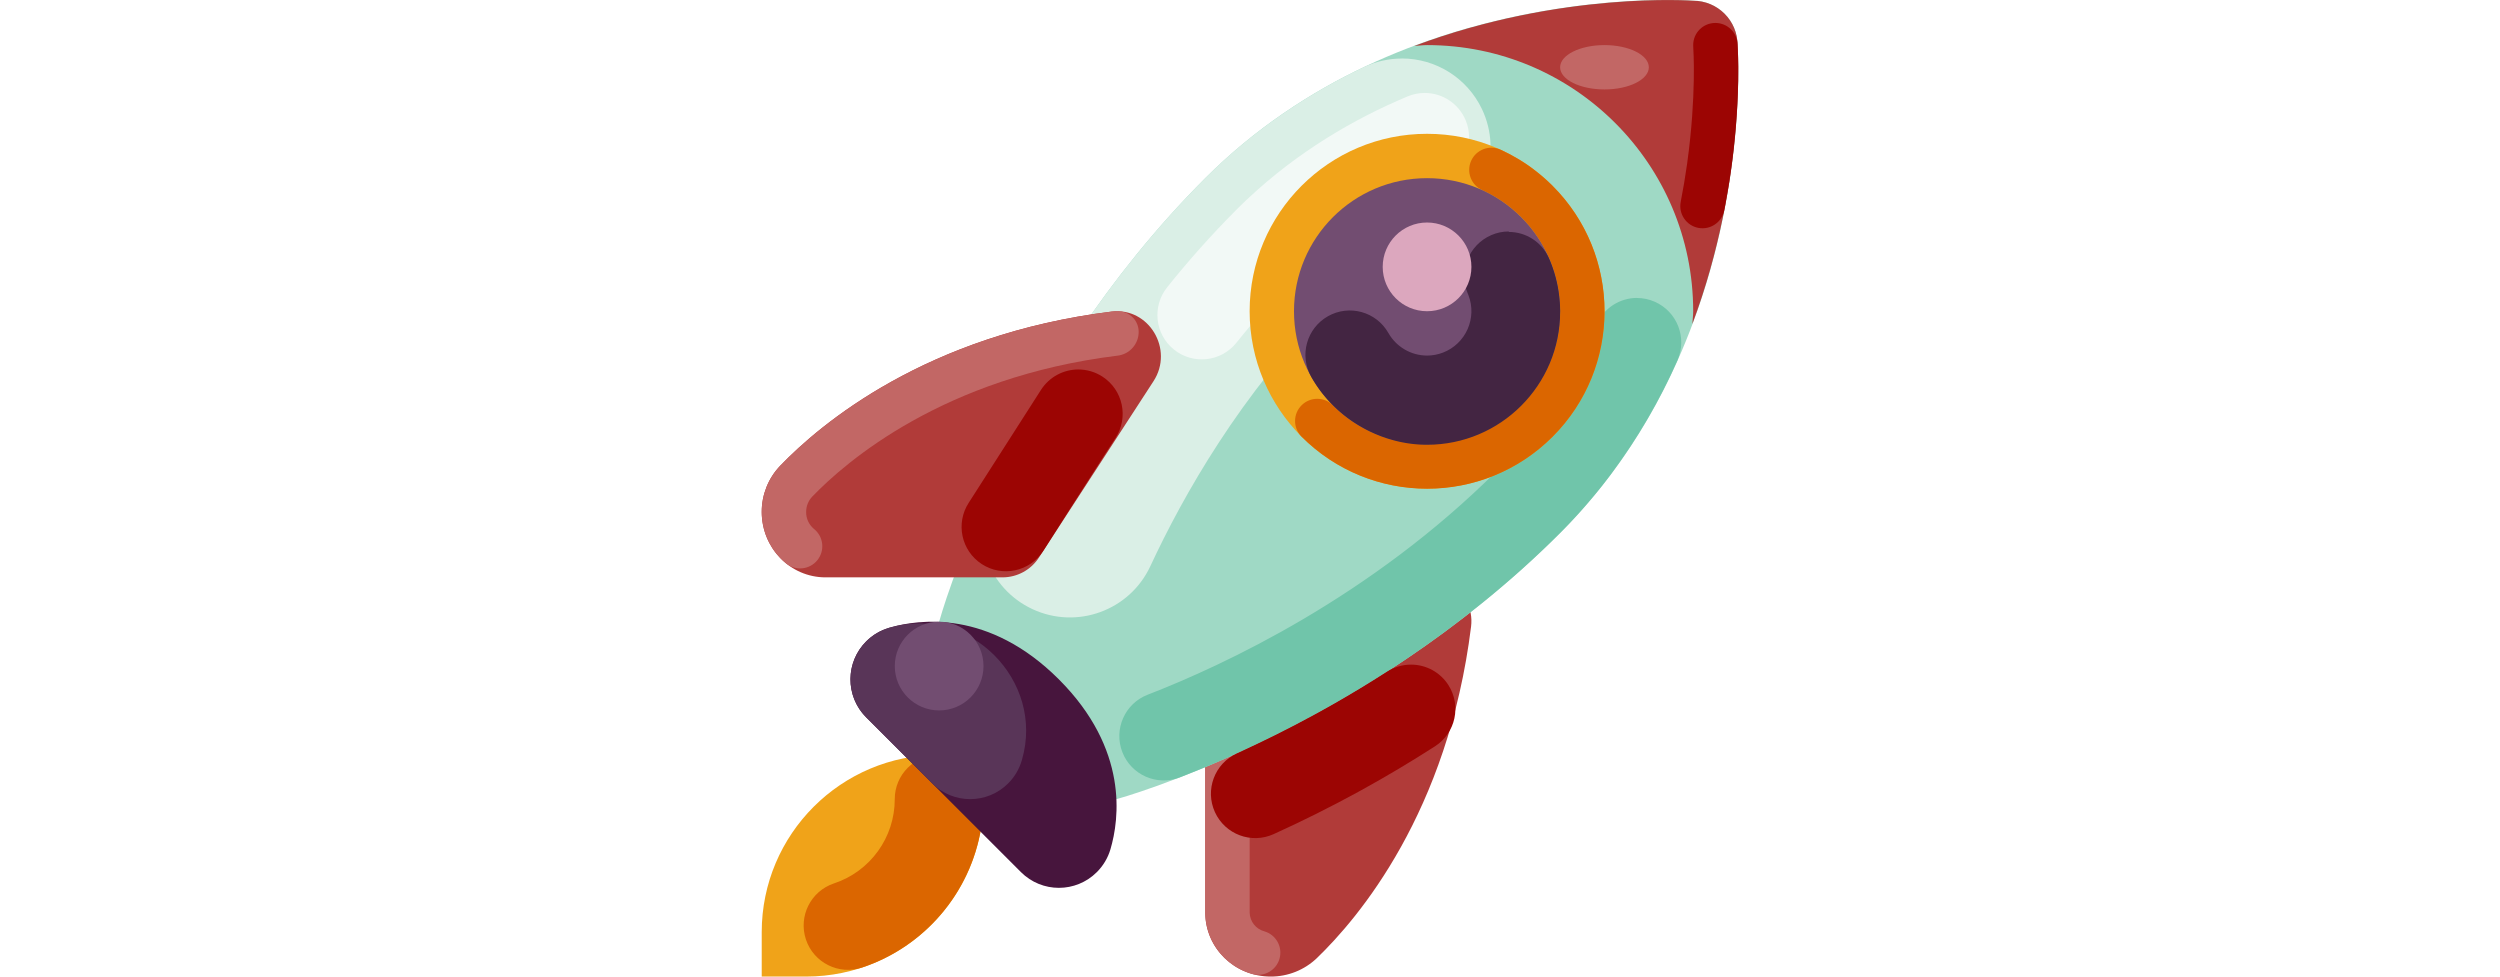 <svg height="200pt" viewBox="0 0 512 512.001" width="512pt" xmlns="http://www.w3.org/2000/svg"><path d="m93.023 395.723c-51.375 0-93.023 41.648-93.023 93.023v23.254h23.254c51.375 0 93.023-41.645 93.023-93.02 0-12.844-10.414-23.258-23.254-23.258zm0 0" fill="#f0a319"/><path d="m116.277 418.98v.367l-.004.102v.5l-.004.102v.262l-.004.102v.133l-.004.105v.023l-.004.215v.023l-.004.102v.133l-.004.105v.02c-.004.074-.004.141-.008.219v.02l-.004.105v.113l-.004.016v.105l-.004.023-.004.211v.023l-.004.105-.004.016v.094l-.004.02-.004.105v.02l-.008.215v.023l-.004.102-.004.023-.004.094v.016l-.004.105v.02l-.008.215-.004.02-.004.105v.016l-.004.102v.012l-.008.105v.02l-.012.219v.016l-.004.109-.004.012-.004.105v.008l-.008.105v.023l-.012.211v.023l-.008.102v.02l-.008.094v.02l-.008.102v.02l-.012.219-.004.016-.004.105-.004.016-.004.105-.004.004-.004.109-.004.02-.016.215v.02l-.008.105v.012l-.008.105v.008l-.008.109-.004.016-.016.219v.012l-.008.109-.004.012-.008.102v.016l-.008.102-.004.023-.016.211-.004.02-.008.105v.012l-.012.105v.008l-.008.109v.012l-.02.223-.004.012-.008.109v.012l-.012.105v.008l-.012.109v.012c-.008.074-.016.145-.02.219l-.004.016-.008.109-.004.008-.008.109-.004.004-.008.113-.004.008-.02.227-.004.008-.012.109v.008l-.023.227v.008l-.023.227v.004l-.016.113v.004l-.012.113v.004l-.012.109-.004.012c-.008.074-.016.148-.023.227v.004l-.016.113v.004l-.027.227v.012l-.027.219v.012l-.016.109v.004l-.027.23v.004c-.012.078-.02.152-.031.23l-.012.113-.004.004c-.008.078-.02.152-.027.227v.008l-.031.227v.004c-.031.23-.062.465-.098.695-.066.465-.137.926-.207 1.387-.031.195-.062.387-.094.578-5.664 34.047-29.688 62.168-62.43 73.082-12.188 4.055-25.355-2.535-29.41-14.723-4.055-12.188 2.539-25.355 14.727-29.41.004 0 .012-.004.016-.004 19.023-6.312 31.855-24.113 31.824-44.156 0-12.844 10.41-23.258 23.254-23.258s23.258 10.414 23.258 23.258zm0 0" fill="#db6600"/><path d="m335.402 306.59-92.375 60.016c-6.5 4.168-10.441 11.348-10.473 19.07v92.879c0 18.473 15.363 33.445 34.32 33.445 9.043.023 17.742-3.473 24.254-9.746 21.75-20.945 68.719-76.414 80.777-173.727 2.406-19.438-19.785-32.797-36.504-21.938zm0 0" fill="#b13b39"/><path d="m244.18 390.289c-6.422 0-11.625 5.207-11.625 11.629v1.277c0 .395.02.781.055 1.164-.035.383-.055.77-.055 1.164v73.516l.004.051v.168l.004.051v.098l.004.02v.105l.004.043v.121l.004.031v.078l.004.035v.051l.004.02v.047l.004.047v.07l.004.031v.051l.004.02v.051l.004.047v.016l.004.035v.047l.004.02v.051l.004.043v.004l.004.051v.012l.004.039v.051l.004.012v.055l.004.047v.004l.004.047v.012l.004.039v.012l.004.039v.012l.004.047v.004l.004.051v.008l.004.043v.012l.004.035v.02l.004.035v.012l.008.102v.008l.004.039.004.012v.043l.004.008.008.102v.004l.004.047.004.012v.039l.004.012.004.039v.012l.008.098.004.016.004.035v.016l.004.035v.012l.004.047v.004l.008.051v.008l.004.043.004.008.004.043v.012l.004.043v.004l.012.105.008.047v.008l.004.043v.008c.008.051.012.102.02.152v.012l.008.039v.008l.004.043v.008l.016.102v.004l.004.051.004.004.004.043v.008c.008.051.016.102.02.152l.004.004.004.047.004.008c.008.066.016.137.027.203v.004l.008.047v.004c.008.066.02.137.031.203v.008l.008.047v.004l.016.102.008.047v.008l.008.047v.004c2.18 12.855 11.562 23.312 24.113 26.863 6.172 1.766 12.609-1.809 14.375-7.984 1.758-6.148-1.781-12.566-7.922-14.359-4.438-1.184-7.574-5.133-7.723-9.719v-73.031c0-.395-.02-.781-.059-1.164.039-.383.059-.77.059-1.164v-1.277c0-6.422-5.207-11.629-11.629-11.629zm0 0" fill="#c26765"/><path d="m186.043 418.98s127.902-34.883 232.551-139.531c104.648-104.652 93.023-255.809 93.023-255.809 0-12.844-10.414-23.258-23.258-23.258 0 0-151.156-11.625-255.805 93.023-104.652 104.648-139.531 232.551-139.531 232.551 0 51.375 41.645 93.023 93.02 93.023zm0 0" fill="#9fd9c5"/><path d="m458.992 156.191c-9.188-.004-17.516 5.398-21.254 13.793-12.496 28.5-30.137 54.461-52.031 76.574-66.242 66.242-143.301 102.152-183.34 117.664-11.98 4.625-17.941 18.09-13.312 30.07 4.629 11.98 18.09 17.941 30.07 13.316.016-.008.031-.012.043-.02 14.113-5.465 31.965-13.062 52.047-23.145l.004-.004.371-.188h.004c.188-.094.371-.188.559-.281l.004-.004c.191-.094.371-.184.559-.281l.008-.004.363-.184.027-.012.16-.082.016-.008c.121-.062.238-.121.359-.184l.027-.012.172-.09h.004l.18-.094.023-.012.152-.078.035-.016.352-.18.211-.105c.113-.059.234-.121.352-.18l.039-.023.152-.074.023-.012.172-.09.18-.09.039-.023.352-.18.035-.016.141-.074.039-.02.172-.09.027-.016.148-.074.043-.023.141-.07.035-.02.168-.086.043-.023.137-.07.047-.023.344-.176.047-.023.137-.07.043-.023.172-.09.012-.008.16-.082.047-.023.133-.07.047-.023.168-.086.047-.023.125-.066.055-.027.141-.074.035-.016.164-.086.062-.031.117-.062.055-.027.16-.086.047-.023.129-.066.066-.035.109-.059.062-.031.156-.082.066-.035.109-.055.07-.039.121-.062.047-.023.164-.086.062-.035.109-.059.066-.035.129-.066.09-.047.113-.059.07-.035.105-.059.07-.035.16-.086.055-.027.109-.059.082-.043.102-.051.066-.035.156-.082.074-.039.098-.055.074-.039.109-.055.117-.062.102-.055.164-.086.09-.051.125-.062.109-.059.082-.043.094-.051.074-.039.125-.066.113-.062.09-.047.086-.047.086-.043.09-.051.137-.07.094-.051.086-.047.082-.043.094-.047.102-.055.133-.07.078-.043.09-.051.09-.047.082-.043.148-.082.09-.047.078-.043.094-.047.086-.047.141-.074.188-.102.066-.035.105-.055.055-.031.188-.102.066-.035.102-.055.07-.035.098-.055.09-.047.156-.086.066-.035.098-.055.074-.039.176-.094.062-.035.109-.059.059-.031.109-.059.039-.02.211-.117.055-.027.109-.062.059-.027.352-.195.066-.035.105-.055.055-.031.211-.113.043-.023.109-.062.055-.027.113-.062.031-.02.211-.113.066-.035.105-.059.059-.031.359-.195.062-.035.102-.055.066-.035.219-.121.027-.016.113-.062.055-.027.113-.062.031-.02.238-.129.031-.02.121-.062.047-.027.383-.211.035-.02.121-.066.039-.023c.133-.074.258-.141.391-.215l.035-.016.129-.074.008-.004.281-.156h.004l.129-.074.039-.02c.133-.074.262-.145.395-.219l.027-.016.129-.07.031-.02.395-.219.035-.02.129-.07.012-.008c.141-.078.277-.152.414-.23l.031-.016c.137-.074.273-.152.41-.23l.02-.012.129-.07.031-.016c.133-.078.27-.152.402-.227l.027-.016c.184-.102.379-.211.562-.316l.027-.012c.141-.082.281-.16.422-.238l.008-.004.137-.078.02-.012c.133-.074.281-.156.414-.234l.023-.012.137-.078.008-.004c.141-.078.277-.156.418-.234l.035-.02c.191-.105.379-.215.566-.32l.016-.008c.145-.082.277-.16.426-.242l.012-.008.137-.074.027-.016c.137-.078.262-.152.398-.23l.043-.023.129-.074h.004l.281-.16.016-.008.129-.074.031-.02c.137-.078.281-.16.418-.238l.016-.008.141-.082h.004c.141-.082.289-.164.43-.246l.023-.016.137-.078.008-.004.289-.164h.004l.156-.094c.191-.109.391-.223.582-.332l.008-.004c.148-.086.289-.168.441-.254l.004-.004c.344-.199.691-.398 1.039-.602l.148-.086h.004c.148-.086.289-.168.438-.258l.012-.004c.199-.117.391-.23.594-.344l.004-.004c1.094-.637 2.191-1.281 3.293-1.934h.004c.902-.535 1.801-1.07 2.711-1.609l.008-.008c2.215-1.324 4.445-2.676 6.68-4.051l.008-.004.145-.094.012-.004c.148-.09.281-.172.426-.262l.039-.027.141-.086h.004c.152-.098.297-.184.449-.277l.016-.012c.203-.125.391-.242.594-.367l.02-.012c.148-.094.297-.184.445-.277l.008-.004.148-.094.004-.004c.922-.57 1.836-1.145 2.758-1.727l.012-.004c.203-.129.402-.254.605-.383l.012-.008c.359-.227.711-.449 1.07-.676l.004-.004c.207-.133.41-.262.613-.391h.004c.148-.094.301-.195.449-.289l.02-.012.148-.094c.148-.094.301-.195.449-.289l.023-.012c.191-.125.402-.258.594-.383l.035-.023c.141-.09.285-.184.43-.273l.023-.016.133-.086.035-.023c.145-.09.281-.18.426-.273l.027-.02.141-.09.008-.004c.156-.098.301-.195.457-.293l.004-.004c.57-.367 1.129-.73 1.699-1.102l.012-.008c.156-.102.297-.191.453-.293l.012-.008.145-.098.02-.012c.148-.098.297-.195.445-.293l.012-.004c.207-.137.406-.266.613-.402l.008-.008c.156-.102.305-.195.461-.301l.004-.004.148-.098.016-.008c.145-.094.293-.195.438-.289l.035-.023c.199-.133.398-.262.602-.395l.016-.012c.207-.137.402-.266.609-.402l.016-.012c.156-.102.301-.199.457-.305.004 0-.004.004 0 0 .203-.133.414-.273.613-.406l.023-.016c.203-.133.406-.27.609-.406l.012-.008c.156-.105.297-.199.453-.305l.012-.004.152-.105c.152-.102.309-.203.457-.305l.023-.016c.195-.129.41-.273.605-.406l.023-.016c.141-.098.289-.195.434-.293l.031-.02.141-.094.023-.02c.145-.094.297-.199.441-.293l.02-.016c.145-.098.305-.207.449-.305l.016-.012.145-.094.02-.016c.145-.098.301-.203.441-.301l.023-.016.148-.098.008-.008c.152-.102.289-.195.441-.297l.043-.031.137-.094.004-.004c.152-.102.297-.203.449-.305l.039-.027c.152-.105.289-.199.441-.301l.012-.008.145-.102.027-.016c.148-.105.301-.207.449-.309l.004-.004c.203-.141.414-.285.617-.422l.023-.02c.145-.098.297-.203.441-.301l.023-.02.141-.094.031-.023c.145-.098.281-.191.426-.293l.043-.031.133-.094.02-.012c.145-.102.289-.199.434-.301l.047-.031c.145-.102.297-.207.438-.305l.016-.012.145-.098.027-.02.434-.305.031-.02.141-.098.02-.016c.145-.102.301-.207.445-.309l.027-.02c.145-.102.293-.207.438-.309l.027-.016.141-.102.027-.016c.137-.098.285-.203.422-.297l.051-.039.129-.09.035-.023c.137-.098.277-.195.414-.293l.062-.043.125-.09.027-.016.281-.199.016-.012.137-.098.039-.027c.145-.102.297-.207.441-.309l.016-.012.145-.102.027-.02c.145-.102.297-.211.441-.312l.023-.02.145-.102.012-.012c.152-.105.301-.211.449-.316l.035-.023c.145-.105.289-.207.434-.312l.027-.02.145-.102.023-.016c.145-.102.285-.203.43-.309l.047-.031.133-.094.035-.027.266-.191.023-.016.129-.094.055-.039.129-.094.289-.207.035-.023.133-.098.043-.031c.137-.098.277-.195.414-.297l.055-.039.125-.09.055-.039.242-.176.035-.027.129-.09.055-.039.125-.09.035-.027.242-.176.059-.043.125-.09.043-.031c.137-.098.273-.199.41-.297l.062-.047.121-.09.047-.031c.133-.098.277-.203.406-.297l.066-.047.121-.09.031-.023.254-.184.047-.035.125-.09.055-.039c.129-.098.273-.203.406-.297l.055-.043.121-.086.074-.055.254-.188.008-.004.129-.098.055-.039.121-.09.066-.047.207-.156.07-.047.109-.086.074-.051.113-.086.082-.059.188-.137.074-.059.113-.082.074-.055.258-.191.008-.004.125-.094.059-.043.121-.09.051-.039.242-.18.043-.031.129-.098.043-.031c.141-.102.281-.207.418-.309l.047-.035.129-.098.055-.039.281-.211.125-.09.055-.043.125-.094.051-.039.227-.172.062-.043.121-.09.051-.039.133-.098.008-.008.262-.195.066-.051.121-.09.055-.043.402-.301.062-.047.121-.094.051-.039.246-.184.035-.027.121-.094.066-.047.125-.094c.004-.004-.004 0 0-.004l.289-.219.039-.027.129-.098.051-.039c.141-.105.277-.207.414-.312l.234-.176.238-.184.035-.027.125-.094.059-.047.125-.094.043-.035.234-.176.059-.047.117-.09.074-.055.109-.082.082-.066.191-.145.07-.055.113-.086.074-.059.219-.164.051-.039.117-.09.066-.051.121-.094.059-.043.211-.164.066-.055.117-.09.07-.055.113-.086.082-.062.18-.141.09-.066.102-.078.094-.074.121-.094.141-.109.098-.074.086-.066.105-.082.09-.07.16-.125.105-.078.098-.074.09-.074.102-.078.094-.07.164-.129.098-.074.098-.078.082-.066.203-.156.062-.051.113-.086.074-.059.117-.09.066-.055.191-.148.082-.066.102-.078.098-.074.098-.078.09-.07.172-.137.09-.066.195-.156.105-.082.152-.117.102-.082.086-.066.105-.082.094-.074.156-.125.102-.078.105-.082.078-.066.105-.082.109-.086.148-.117.102-.078.09-.074.105-.082.086-.066.168-.133.102-.082.082-.066.109-.086.086-.066.16-.129.203-.164.094-.07.098-.078.117-.098.133-.102.105-.086.094-.074.102-.082.094-.074.164-.133.188-.148.102-.082.098-.074.121-.102.141-.109.086-.07.105-.086.09-.07.105-.086.152-.121.102-.082.094-.078.094-.074.098-.078.125-.102.141-.113.086-.07.109-.086.082-.066.152-.121.113-.094.094-.078.105-.082.086-.07.121-.098.121-.102.125-.098.074-.062.129-.105.07-.055.18-.145.07-.059.113-.094.09-.074.117-.094.074-.062.176-.141.082-.066.109-.094.082-.066.25-.203.117-.098.086-.066.113-.094.078-.066.176-.141.078-.066.113-.09.09-.074.117-.098.066-.055.18-.148.074-.062.125-.102.074-.059.137-.113.086-.07.148-.125.078-.062.121-.102.074-.062.184-.148.055-.047.133-.109.082-.066.121-.105.07-.055.18-.148.07-.059.121-.102.078-.062.137-.117.07-.055.168-.141.07-.062.121-.098.078-.066.168-.141.074-.059.125-.105.086-.074.113-.094.074-.062.18-.148.07-.059.125-.105.078-.066.121-.102.09-.074.156-.133.078-.062.121-.102.234-.199.082-.066.125-.109.082-.066.125-.105.07-.059.18-.152.07-.059.121-.102.078-.066.125-.105.07-.059.18-.152.066-.059.125-.105.074-.062.152-.133.082-.066.137-.113.082-.074.117-.098.07-.062.184-.152.062-.055.133-.113.07-.059.141-.121.051-.043.184-.156.066-.055.133-.113.07-.062.164-.137.047-.043.156-.133.086-.074.113-.098.078-.066.18-.152.059-.055.129-.109.082-.066.117-.105.074-.062.176-.152.078-.066.113-.098.086-.074.129-.109.09-.078.145-.125.086-.074.109-.098.078-.066.176-.152.07-.059.125-.109.078-.066.113-.102.082-.066.172-.152.07-.062.125-.109.078-.066.141-.121.055-.047.172-.152.074-.062.129-.113.066-.055.184-.164.039-.035.156-.137.059-.051.148-.129.055-.047.184-.164.055-.047.137-.121.07-.059.145-.125.051-.047.176-.156.082-.07.121-.105.066-.059.176-.156.059-.051.141-.125.074-.062.125-.113.066-.059.184-.164.051-.043.145-.129.066-.055.16-.145.031-.027.184-.164.07-.062.129-.113.066-.059.18-.16.039-.035.156-.137.07-.062.129-.117.066-.059.184-.164.043-.039.148-.133.066-.059.145-.129.051-.043.184-.164.066-.059.129-.117.062-.059.191-.172h.004l.191-.176.051-.043.148-.137.051-.043.191-.176.035-.027.16-.145.059-.055.156-.141.039-.031.188-.172.055-.051.148-.133.051-.047.188-.168.004-.008.195-.176.051-.043.148-.137.055-.047.188-.172.035-.031.16-.148.055-.047.16-.145.035-.035.188-.172.062-.055.137-.125.059-.055.172-.156.023-.02.188-.172.059-.051.141-.133.055-.051.188-.172.039-.035.152-.141.066-.059.145-.133.047-.043.184-.168.062-.059.141-.125.055-.055.18-.164.012-.012.188-.176.066-.059.129-.121.07-.062.184-.168.027-.027.16-.145.07-.066.133-.125.059-.055.18-.168.062-.055.129-.121.07-.066.137-.125.234-.219.07-.066.121-.113.074-.07.18-.164.035-.031.16-.152.059-.055.141-.133.055-.051.184-.168.059-.059.137-.125.066-.062.148-.141.039-.035.188-.18.051-.047.145-.137.062-.055.184-.176.016-.016.172-.164.062-.055.145-.137.051-.047.188-.176.043-.043.156-.148.047-.043.168-.16.027-.027.191-.18.051-.051.141-.133.059-.055.184-.176.008-.008.191-.18.055-.051.148-.141.047-.047.184-.176.055-.051.141-.137.059-.055.152-.148.039-.035.188-.18.051-.051.145-.137.059-.055c.125-.121.254-.246.379-.363l.055-.055.145-.137.055-.051.184-.18.043-.043.148-.141.062-.059.145-.141.047-.047.191-.184.035-.035.152-.148.059-.055.18-.172.008-.012.195-.184.051-.051.148-.145.047-.047.191-.184.02-.02.176-.172.047-.043.156-.156.039-.035.191-.188.035-.035.156-.152.059-.055.184-.184.191-.188.051-.047.148-.145.051-.055.188-.18.031-.031.16-.156.055-.051.191-.191.195-.191.238-.238.168-.164.027-.027.188-.184.25-.25.176-.172.258-.258.145-.141.484-.484.156-.152.027-.031.188-.184.441-.441.156-.16.055-.051.168-.168.098-.102.387-.387.086-.09.32-.32.07-.074.246-.246.07-.074.094-.094.059-.062.16-.16.117-.125.039-.035.156-.16.043-.043.113-.121.059-.055.098-.102.07-.074.086-.086.07-.074.086-.086.07-.074.086-.09.156-.156.07-.078.086-.086.07-.074.086-.09.066-.07.09-.094.066-.066.086-.09.07-.074.09-.09.066-.07.102-.105.051-.051.156-.16v-.004l.156-.16.043-.047.109-.117.051-.051.105-.109.059-.066.09-.094.07-.074.082-.086.078-.078.078-.082.07-.078.082-.086.07-.074.086-.09.066-.07.086-.09.07-.074.086-.094.062-.066.094-.098.062-.066.09-.094.062-.066.094-.102.059-.062.152-.16.027-.031.121-.129.059-.062.094-.102.062-.066.09-.098.062-.066.09-.098.062-.066.086-.094.066-.07.086-.094.066-.07.082-.09.07-.074.082-.09.066-.07.086-.094.066-.07.086-.098.062-.066.094-.102.055-.062.102-.109.051-.051.125-.141.039-.043.133-.141.062-.07.086-.094.07-.078.078-.086.066-.074.082-.09.066-.074.086-.09.062-.07.082-.094.07-.074.078-.086.07-.078.078-.086.074-.082.07-.078.078-.082.066-.078.082-.09.062-.07.082-.09.066-.074.164-.18.062-.07.09-.102.145-.16.055-.062.086-.098.059-.062.082-.094.062-.074.086-.09.059-.07.082-.094.066-.07.078-.09.066-.074.078-.086.07-.082.078-.086.062-.074.082-.09.066-.074.078-.09.062-.074.082-.09.062-.07.086-.094.039-.047c.109-.125.211-.242.32-.367l.062-.07.082-.09.062-.074.082-.094.062-.07.078-.094.062-.07.078-.09.066-.074.078-.094.066-.07.078-.09.062-.078.078-.09.066-.078.074-.082.07-.082.074-.086.066-.078.074-.086.066-.074.078-.094.059-.066.086-.098.047-.055c.125-.145.238-.277.363-.426h.004l.094-.113.051-.059.086-.098.055-.062.082-.102.059-.066.082-.098.059-.066.078-.094.062-.074.078-.09.062-.074.078-.094.062-.07.137-.164.082-.094.062-.074.078-.094.055-.066.086-.098.047-.059.094-.109.008-.008c.121-.148.238-.285.359-.43l.176-.211.094-.109.047-.059.09-.109.047-.055.09-.105.047-.059.09-.105.051-.062.082-.102.055-.062.086-.105.051-.059.086-.105.051-.059.086-.105.051-.062.086-.102.047-.059.09-.109.023-.027c.129-.156.25-.301.375-.457l.113-.141.023-.023.102-.125.035-.043.098-.121.035-.043.098-.117.039-.051.098-.121.031-.035.105-.129.031-.039.098-.121.039-.047.094-.117.039-.047.098-.121.031-.039.102-.125.023-.031c.25-.309.5-.617.75-.926l.016-.023.113-.137.02-.027.105-.133.027-.035.102-.129.031-.035.098-.121.035-.047.098-.121.031-.043.102-.125.027-.035.105-.133.02-.023.109-.137.027-.035c.293-.371.578-.734.871-1.105l.004-.004.113-.145.02-.023.109-.141.02-.027.105-.133.023-.031.105-.137.023-.027.105-.133.023-.035.105-.133.02-.027.109-.141.012-.016c.332-.426.664-.855.992-1.281l.008-.012.113-.148.016-.02.109-.141.016-.023.113-.145.012-.02.109-.145.02-.023.109-.141.016-.023.109-.141.016-.023.113-.148c.371-.492.734-.973 1.105-1.465l.008-.012.117-.152.004-.008.113-.152.129-.172c13.691-18.418 25.285-38.301 34.57-59.285 5.188-11.758-.141-25.492-11.895-30.68-2.953-1.309-6.141-1.98-9.363-1.984zm0 0" fill="#70c5aa"/><path d="m335.59 30.688c-6.906.004-13.727 1.551-19.961 4.527-19.668 9.312-38.285 20.699-55.535 33.969l-.004.004c-.75.578-1.496 1.164-2.242 1.754l-.16.125h-.004c-.211.168-.422.336-.633.504l-.008.008-.148.117-.012.008c-.211.168-.422.336-.633.504l-.008.008-.152.121-.004.004c-.16.129-.316.254-.477.383l-.008.004-.145.117-.016.012-.152.125c-.16.129-.316.254-.473.383l-.016.012-.137.109-.023.02-.141.113-.012.012c-.152.125-.312.254-.465.379l-.023.016-.137.113-.016.016-.145.113-.012.012c-.156.125-.312.254-.465.383l-.016.012-.141.113-.02.016c-.152.129-.309.258-.465.387l-.012.008-.133.109-.035.031-.125.102-.023.02c-.156.129-.309.254-.461.383l-.023.02-.129.109-.023.02-.133.109-.023.02c-.156.129-.312.258-.465.387l-.008.008-.141.117-.023.023-.137.113-.016.012c-.152.129-.305.258-.457.387l-.027.023-.129.109-.02.02-.137.113-.02.016c-.105.09-.203.176-.309.262l-.008.004-.145.125-.02.02-.129.109-.027.023-.141.117-.008.008c-.102.09-.207.176-.309.266l-.012.012-.137.113-.035.031-.121.102-.023.023-.141.117-.012.012c-.102.09-.203.176-.305.262l-.02.02-.133.113-.027.023-.121.105-.031.027-.129.113-.02.016-.152.133-.016.012-.133.117-.035.027-.113.102-.039.035-.121.102-.023.023-.141.121-.012.012-.152.133-.016.012-.129.113-.039.035-.109.098-.043.035-.105.094-.043.039-.141.121c-.008.008 0 0-.004.004l-.152.133-.023.02-.121.109-.039.035-.109.094-.043.039-.117.105-.027.023c-.102.09-.195.176-.297.262l-.031.027-.113.102-.043.039-.113.098-.035.035-.121.105-.027.023c-.098.09-.195.176-.293.262l-.043.039-.102.094-.051.043-.098.086-.051.047-.113.102-.027.023-.145.133-.031.027-.117.102-.047.043-.098.09-.051.043-.102.094-.043.039-.113.102-.035.031-.145.133-.02.02-.125.109-.047.043-.098.09-.051.047-.09.082-.059.051-.109.102-.031.027-.141.129-.047.039-.102.094-.047.043-.102.09-.047.047-.109.098-.035.031c-.098.09-.195.18-.293.27l-.027.027-.113.102-.051.047-.098.09-.047.043-.109.105-.031.027c-.098.09-.199.18-.293.27l-.035.031-.113.105-.039.035-.109.102-.039.035-.113.105-.031.031-.145.133-.023.023-.121.113-.039.035-.109.102-.043.043-.102.094-.047.043-.105.098-.039.035-.145.137-.008.008-.133.125-.039.039-.109.102-.043.039-.102.098-.043.039-.121.117-.023.02-.145.137-.027.027-.117.109-.043.039-.102.098-.047.047-.098.094-.047.039-.117.113-.027.023-.141.137-.043.039-.094.09-.062.062-.082.078-.059.055-.09.086-.051.047-.125.121-.02.02-.141.133-.043.043-.102.098-.039.039-.109.102-.039.039-.109.105-.035.035-.129.125-.043.039-.113.113-.043.039-.098.094-.055.051-.094.09-.047.051-.102.094-.043.043-.141.137-.027.027-.109.105-.059.059-.082.078-.059.059-.086.082-.059.059-.102.098-.176.176-.035.031-.109.109-.047.043-.094.094-.055.051-.09.094-.051.047-.109.105-.031.035-.137.137-.043.039-.242.242-.051.047-.145.145-.121.117-.934.934-.043.039-.176.176-.098.102-.316.316-.07.074-.309.309-.098.102-.07.066-.086.09-.328.328-.051.055-.105.102-.059.062-.152.152-.133.137-.027.023c-.105.109-.207.211-.312.32l-.16.16-.059.062-.094.094-.07.074-.324.324-.078.082-.07.07-.086.09-.066.066-.094.098-.227.227-.09.094-.059.062-.102.105-.055.051-.113.117-.043.043-.109.113-.047.051-.156.156c-.156.164-.309.32-.465.48l-.07.074-.086.09-.16.16-.055.059-.098.102-.062.062-.094.098-.062.066-.098.098-.051.055-.102.105-.062.062-.09.094-.062.066-.09.09-.07.078-.086.09-.062.062-.102.105-.055.055-.109.117-.043.043-.117.125-.039.035c-.152.16-.312.328-.465.488l-.031.031-.113.121-.078.078-.082.086-.062.066-.09.094-.062.062-.098.102-.055.059-.094.102-.059.062-.102.105-.051.055-.094.098-.062.066-.094.094-.062.07-.086.086-.07.074-.086.094-.062.066-.094.098-.059.062-.109.113-.043.047-.145.152-.004.004c-.105.109-.207.219-.312.328l-.027.027-.121.133-.059.062-.094.098-.07.078-.078.082-.07.074-.082.086-.066.07-.09.094-.059.062-.094.098-.062.07-.086.094-.062.066-.09.094-.066.07-.086.09-.062.07-.082.086-.074.078-.086.09-.059.066-.102.105-.051.055c-.098.105-.195.211-.293.312l-.008.012c-.102.105-.203.215-.305.324l-.035.035-.117.129-.141.152-.07.074-.086.094-.059.062-.094.102-.203.219-.094.102-.062.066-.09.098-.059.062-.098.105-.047.051-.113.121-.035.039-.105.113-.051.055-.113.125-.031.035c-.203.215-.406.438-.605.652l-.02.023-.129.141-.047.051-.098.105-.062.07-.082.09-.07.074-.082.094-.055.059-.098.105-.055.059-.094.105-.055.055-.094.102-.059.066-.094.102-.047.055-.102.109-.051.059-.098.105-.051.055-.098.105-.055.059c-.199.219-.395.434-.59.652l-.008.008-.145.16-.004.004-.141.152-.039.047-.109.121-.039.043-.105.113-.047.055-.109.117-.035.039-.105.121-.047.047-.105.117-.043.047-.098.113-.047.051-.113.125-.031.035-.121.137-.023.023c-.297.332-.598.664-.891.996l-.008.004-.141.156-.02.027-.125.137-.031.035-.117.129-.031.035-.109.121-.051.062-.094.105-.047.047-.105.121-.039.043-.113.129-.027.031-.113.125-.039.047-.105.117-.039.043-.113.129-.031.035c-.09.102-.184.207-.273.309l-.02.02c-.199.223-.387.438-.582.664l-.023.023-.129.145-.008.012-.133.148-.023.027-.121.141-.031.031-.105.121-.047.055-.105.117-.035.043-.109.121-.035.039-.117.133-.023.031-.117.129-.031.039-.129.145-.012.016c-.293.332-.578.664-.871.996l-.016.02-.129.145-.027.035-.113.129-.031.035-.117.133-.023.031-.117.133-.031.035-.105.121-.047.055-.102.117-.031.039-.113.125-.035.043-.109.125-.031.035-.141.164c-.383.445-.766.891-1.148 1.332l-.012.016-.133.152-.012.016-.125.145-.027.031-.141.164-.113.137-.031.031-.121.145-.016.016-.133.152-.004.012c-.48.559-.953 1.117-1.43 1.676l-.141.168-.004.004-.133.16-.016.012-.129.152-.012.016-.121.145-.027.031-.121.145-.012.016c-.52.613-1.035 1.227-1.551 1.844l-.004.008-.133.156-.012.012-.129.156-.008.012-.133.156-.008.012-.129.152-.016.016c-.559.672-1.113 1.344-1.668 2.012l-.008.012c-.09.109-.184.223-.273.332l-.273.332-.008.008c-35.875 43.605-61.035 88.129-77.789 123.629l-.004.004-.125.27-.004.004-.059.121-.008.02-.055.117-.008.02c-.172.359-.34.723-.508 1.078l-.012.027-.051.109-.012.02-.055.117-.008.016-.051.113-.016.031-.043.094-.023.047-.043.094-.016.035-.047.098-.016.035-.051.105-.008.023-.055.113-.008.02-.109.234-.02.039-.035.078-.043.086-.047.102c-10.84 23.289-.75 50.953 22.539 61.793 23.289 10.844 50.953.75 61.793-22.535.008-.02.02-.035.027-.055 17.066-36.719 47.32-90.402 94.543-137.625 16.672-16.496 36.047-30.02 57.285-39.977 23.195-11.047 33.043-38.805 21.996-62-7.715-16.203-24.07-26.523-42.02-26.516zm0 0" fill="#daefe6"/><path d="m347.59 48.738c-3.09.004-6.145.621-8.992 1.82-28.484 11.957-57.609 29.086-83.727 53.598l-.008.008c-.105.098-.215.203-.324.305-.004.004.004-.004-.004 0l-.156.152-.008.004c-.105.102-.211.203-.32.305l-.012.012c-.16.148-.316.301-.477.453l-.016.012c-.105.102-.211.203-.316.305l-.012.008-.152.145-.008.012c-.105.102-.215.203-.32.305l-.008.008-.156.148-.004.008-.16.152-.008.008-.145.141-.023.023c-.105.098-.207.195-.309.297l-.02.02-.137.133-.023.023c-.102.094-.203.195-.305.293l-.027.027-.133.129-.023.023-.152.148-.016.016-.133.129-.031.031-.145.141-.004.008-.152.148-.027.027-.125.121-.031.031-.152.148-.18.18-.125.121-.023.027-.152.148-.145.145-.043.039-.125.129-.02.016-.145.148-.039.035-.297.297-.148.145-.035.039-.113.113-.039.035-.117.121-.176.176c-12.641 12.715-24.586 26.109-35.777 40.117-8.047 10.012-6.457 24.648 3.551 32.695 10.012 8.047 24.648 6.457 32.695-3.551.023-.027.043-.055.066-.082 10.309-12.902 21.316-25.227 32.98-36.922 20.504-20.504 45.641-37.09 74.715-49.293 11.844-4.973 17.414-18.605 12.441-30.449-3.629-8.637-12.082-14.254-21.449-14.254zm0 0" fill="#f2f9f6"/><path d="m340.41 348.453c-4.457-.004-8.82 1.285-12.562 3.703-9.398 6.051-18.648 11.625-27.633 16.754l-.02.008-.121.07-.043.023-.098.059-.051.027-.094.055-.059.031-.074.043-.078.043-.059.035-.09.051-.043.023-.102.059-.031.02-.113.062-.012.008c-2.449 1.391-4.867 2.742-7.273 4.066-.176.094-.352.195-.52.293-.191.098-.379.199-.566.301l-.012.008c-14.906 8.16-28.957 15.055-41.637 20.801-11.684 5.332-16.832 19.129-11.496 30.812 5.324 11.66 19.074 16.812 30.75 11.523 15.086-6.836 30.133-14.355 44.73-22.348.199-.109.398-.223.598-.34.203-.105.406-.211.609-.324 13.184-7.254 26.207-15.008 38.707-23.055 10.801-6.953 13.918-21.344 6.965-32.145-4.281-6.656-11.656-10.676-19.574-10.668zm0 0" fill="#9c0503"/><path d="m441.852 163.172c0 51.375-41.648 93.02-93.023 93.02-51.371 0-93.02-41.645-93.02-93.02s41.648-93.02 93.02-93.02c51.375 0 93.023 41.645 93.023 93.02zm0 0" fill="#f0a319"/><path d="m283.055 228.949c36.305 36.348 95.203 36.379 131.551.074 36.348-36.309 36.383-95.203.074-131.551-.023-.027-.051-.051-.074-.078l-.098-.098-.086-.082-.012-.016-.086-.082-.281-.281-.016-.012-.098-.098-.082-.078-.016-.016-.086-.082-.004-.008-.086-.082-.094-.094-.016-.012-.098-.098-.086-.078-.098-.098-.09-.086-.012-.012-.082-.078-.02-.016-.094-.094-.09-.082-.004-.008-.09-.082-.004-.004-.086-.082-.016-.016-.082-.078-.02-.016-.082-.078-.016-.016-.086-.078-.008-.008-.082-.078-.016-.012-.082-.078-.016-.016-.082-.078-.02-.016-.082-.078-.012-.012-.09-.082-.004-.004-.086-.078-.012-.012-.086-.078-.016-.016-.086-.078-.016-.012-.086-.078-.012-.016-.082-.074-.008-.008-.09-.078-.016-.012-.086-.078-.012-.016-.086-.078-.016-.012-.086-.078-.008-.008-.09-.078-.008-.008-.086-.078-.016-.016-.086-.074-.016-.016-.086-.074-.016-.012-.086-.078-.008-.008-.086-.078-.012-.008-.086-.078-.016-.016-.086-.074-.016-.012-.09-.078-.008-.008-.09-.078-.004-.004-.09-.078-.016-.016-.086-.074-.016-.012-.086-.078-.016-.012-.09-.078-.008-.004-.086-.078-.012-.008-.086-.074-.016-.016-.086-.074-.016-.012-.086-.074-.016-.016-.09-.074-.012-.008-.078-.07-.02-.016-.082-.07-.02-.016-.086-.07-.02-.02-.082-.07-.016-.012-.086-.074-.008-.004-.09-.078-.016-.012-.086-.07-.016-.016-.086-.07-.02-.016-.086-.074-.016-.008-.078-.07-.016-.012-.086-.07-.02-.016-.082-.07-.023-.02-.082-.066-.02-.016-.086-.07-.012-.012-.086-.066-.012-.012-.086-.07-.02-.016-.086-.07-.02-.016-.086-.07-.016-.012-.09-.074h-.004l-.09-.074-.016-.016-.086-.066-.023-.02-.082-.066-.023-.016-.082-.066-.02-.02-.074-.055-.02-.02-.086-.066-.02-.016-.082-.066-.027-.02-.082-.066-.02-.016-.082-.066-.02-.012-.098-.078-.082-.062-.027-.023-.078-.062-.027-.02-.078-.062-.027-.02-.074-.059-.023-.016-.078-.062-.023-.016-.082-.062-.027-.023-.078-.062-.027-.02-.082-.062-.023-.016-.074-.059-.02-.012-.082-.062-.027-.023-.074-.059-.035-.023-.078-.059-.027-.02-.074-.059-.027-.023-.07-.051-.027-.02-.188-.141-.027-.023-.109-.078-.07-.055-.027-.02-.07-.055-.109-.082-.031-.02-.109-.082-.082-.059-.02-.016-.074-.055-.031-.02-.07-.055-.109-.082-.031-.02-.109-.082-.07-.051-.035-.027-.066-.047-.027-.02-.078-.059-.031-.02-.078-.059-.035-.023-.074-.055-.031-.02-.07-.051-.035-.023-.066-.047-.031-.027-.078-.055-.031-.02-.078-.055-.035-.027-.078-.055-.027-.02-.062-.043-.043-.031-.066-.047-.031-.023-.078-.051-.035-.027-.074-.051-.035-.023-.062-.047-.051-.031-.051-.035-.059-.043-.051-.035-.043-.031-.07-.047-.043-.027-.07-.051-.039-.027-.055-.035-.055-.039-.051-.035-.047-.031-.066-.043-.039-.027-.074-.051-.039-.027-.062-.043-.047-.031-.055-.035-.059-.039-.051-.035-.043-.031-.066-.043-.043-.031-.074-.047-.039-.027-.055-.035-.105-.07-.055-.039-.059-.039-.043-.027-.07-.047-.039-.027-.062-.039-.055-.035-.047-.031-.062-.043-.047-.027-.062-.043-.051-.031-.047-.031-.066-.043-.047-.035-.047-.027-.07-.047-.039-.023-.07-.047-.043-.027-.074-.047-.039-.023-.051-.035-.039-.027-.078-.047-.031-.02-.082-.055-.031-.02-.09-.059-.023-.012-.102-.066-.016-.012-.059-.035-.016-.012-.102-.062-.016-.012-.105-.062-.016-.012-.105-.066-.012-.008-.18-.109-.012-.008-.102-.066-.02-.012-.102-.062-.016-.008-.113-.07-.008-.004-.18-.113h-.008l-.113-.07-.008-.008-.117-.07-.004-.004c-.102-.062-.203-.121-.305-.184l-.004-.004c-3.059-1.844-6.223-3.512-9.477-4.992-5.852-2.641-12.738-.039-15.383 5.812-2.641 5.844-.051 12.719 5.785 15.371 35.066 15.98 50.543 57.359 34.562 92.43-15.977 35.066-57.359 50.543-92.426 34.562-7.594-3.457-14.5-8.25-20.402-14.148-4.539-4.539-11.902-4.539-16.441 0-4.543 4.539-4.543 11.902 0 16.445zm0 0" fill="#db6600"/><path d="m511.617 23.641c0-12.844-10.41-23.254-23.254-23.254h-.004s-69.109-5.188-146.199 23.699c2.238-.109 4.406-.445 6.668-.445 77.062 0 139.531 62.469 139.531 139.531 0 2.262-.336 4.434-.441 6.668 28.883-77.09 23.699-146.199 23.699-146.199zm0 0" fill="#b13b39"/><path d="m465.105 35.27c0-6.422-10.41-11.629-23.254-11.629s-23.258 5.207-23.258 11.629c0 6.418 10.414 11.625 23.258 11.625s23.254-5.207 23.254-11.625zm0 0" fill="#c26765"/><path d="m499.969 12.035c-6.41-.004-11.605 5.191-11.609 11.598v.008c0 .551.023 1.148.062 1.699.02.242 1.688 24.766-3.16 59.84-.027.199-.051.402-.07.602-.035.195-.07.395-.098.594-.875 6.18-1.949 12.684-3.27 19.441-1.234 6.301 2.875 12.41 9.176 13.645 6.305 1.234 12.414-2.871 13.648-9.176 0-.004 0-.008 0-.016.152-.781.305-1.559.449-2.336l.004-.023.027-.129.004-.031.023-.117.051-.27.004-.02c.527-2.828 1.02-5.613 1.473-8.355l.004-.016c.012-.086.027-.176.043-.262l.008-.059.02-.117.008-.051.02-.113.023-.141.012-.062.016-.102.012-.074.008-.059.02-.109.012-.062.016-.102.008-.059.016-.09.008-.059.02-.113.008-.055.051-.305.016-.117.012-.055.016-.109.012-.059.012-.086.012-.062.016-.113.008-.043.02-.125.008-.039.016-.109.004-.031.02-.113.012-.066.016-.109.008-.051.016-.086.012-.094.012-.066.012-.074.008-.047.02-.129.008-.043.02-.137.004-.031c.285-1.82.551-3.625.801-5.398.027-.199.051-.395.066-.59.039-.195.07-.391.098-.586 2.105-15.082 3.32-30.277 3.633-45.504v-.062l.004-.047v-.016c0-.07 0-.141.004-.207v-.18l.004-.105v-.141c.184-11.18-.273-17.883-.316-18.469v-.043c0-.098-.004-.199-.004-.297-.188-6.289-5.332-11.293-11.625-11.309zm0 0" fill="#9c0503"/><path d="m418.594 163.172c0 38.531-31.234 69.766-69.766 69.766s-69.766-31.234-69.766-69.766 31.234-69.766 69.766-69.766 69.766 31.234 69.766 69.766zm0 0" fill="#724d71"/><path d="m391.668 121.355c-3.164 0-6.293.652-9.191 1.918-11.797 5.141-17.27 18.809-12.281 30.672l.164.387c.02.051.043.102.066.152.027.082.059.16.09.238 4.641 12-1.324 25.492-13.324 30.137-2.668 1.031-5.504 1.562-8.363 1.566-8.398-.023-16.137-4.547-20.281-11.852-6.332-11.176-20.523-15.098-31.699-8.766-11.16 6.324-15.09 20.496-8.781 31.664v.008c.105.184.211.367.316.551v.004l.105.18.004.004c.035.062.07.121.105.184l.109.184c.07.121.145.242.219.367.121.203.242.406.367.609.074.121.148.238.223.359l.004.004.109.18h.004c.035.059.074.117.109.18l.004.004c.035.059.074.117.109.176l.004.004.109.176.004.004.113.176v.004l.113.172.004.008.156.234.07.113.008.008.035.059.004.004c.035.055.078.113.113.172l.004.008c.039.055.078.113.113.172l.004.004c.039.055.078.113.117.172v.004c.078.117.156.23.234.348l.008.008c.078.113.156.23.234.344l.004.004c.039.059.078.117.117.176h.004c.039.055.078.113.117.168l.004.008c.039.059.078.113.121.172l.039.059.004.004.078.109v.004l.043.059c.082.113.164.23.246.344v.004c.039.055.082.113.121.168l.008.008c.039.055.078.109.117.164l.008.008.117.164.004.008.121.164.008.004c.039.055.078.109.117.164l.008.012c.043.055.082.105.121.16l.004.008.121.164.008.008c.039.051.082.105.121.16l.004.008.043.051.004.008.074.102.008.008.039.055.008.004.078.109h.004l.039.055.008.012.082.102.039.055.008.008.121.16.008.012.121.152.012.016c.039.051.082.102.121.156l.008.008.125.16.004.004.125.16.008.008.125.156.008.008c.043.055.086.105.125.156l.008.012c.238.293.473.582.711.871l.012.008.125.152.008.008.129.156.008.008.129.152.008.012.129.148.012.012.125.148.012.016.039.047.012.012.074.09.012.012.129.148.012.012.039.047.012.012.074.086.012.016.043.043.008.012.078.094.012.008.039.047.016.016.078.09.004.008.043.047.012.012.129.148.008.008.133.148.012.012.129.145.012.012.137.148.004.004.137.152.004.008.137.148.008.008c.047.047.09.098.137.148l.008.008.141.152.051.051.094.102v.004c.066.066.129.133.191.203l.008.004.09.098.055.055.141.152.008.004c.047.051.09.098.137.145l.012.012c.047.047.09.094.137.141l.008.012.141.141.008.012c.043.043.09.094.137.137l.016.016c.043.047.09.094.137.141l.148.148.008.012.148.148c.047.047.098.098.145.145l.004.004c.051.051.098.098.148.148l.051.047.008.008c.047.047.094.098.145.145v.004l.148.145.004.004.148.145.004.004.145.141.012.008.141.137.012.012.145.137.008.008c.047.047.098.094.145.141l.008.004.145.141.012.008.145.137.008.008.047.043.004.004.098.094.004.004.051.047h.004l.098.09.004.008.051.043.008.008.148.137.004.004c.051.047.098.09.148.137l.012.012c.051.043.098.09.148.133l.008.008c.047.043.094.086.145.133l.016.012.141.129.016.016.145.125.016.016.145.129.012.008.047.043.008.008.09.078.016.012.047.043.004.004.094.082.012.012.047.043.008.004.094.078.012.016.047.039.008.008.152.129.012.008.098.086.004.004.047.043.012.008c.051.043.102.086.152.129l.008.008.152.129.012.008.148.125.016.016c.051.043.098.082.148.125l.012.008.152.125.008.012.156.129.008.004c.051.043.102.086.152.129l.012.008c.055.043.105.086.156.129l.008.004.051.039.008.008.098.078.008.008.051.043.004.004.16.129.008.004.098.078.012.008.047.039.012.012.098.078.008.004.047.039.02.016.094.074.004.004.047.039.02.012.148.117.016.016.152.117.016.012.148.117.02.016.152.117.012.008.156.121.016.008.047.039.004.004.102.078.016.008.051.039.008.004.098.078.012.008.051.039.004.004.105.078.008.004.051.039.012.008.105.078v.004l.055.039.008.008c.055.039.105.078.16.117l.109.082.012.008.047.035.02.012.152.113.016.012.156.113.016.012.156.113.016.012.16.113.012.008.156.113.016.012.16.113.012.008.055.035.012.012.094.066.016.008.051.039.012.008.098.066.012.012.051.035.02.012.09.062.016.012.051.035.016.012.094.062.016.012.07.047.156.105.012.012.176.117.164.113.012.008.16.105.02.016.156.102.02.016.051.031.008.008.102.066.012.008.168.109.012.008.055.035.004.004.102.07.02.012.051.031.008.008.105.066.012.008.051.031.016.012.102.066.012.004.051.035.012.008.105.066.008.008.051.031.02.012.098.062.012.008.051.031.02.012.105.066.004.004.051.031.023.016.16.098.016.012.16.102.023.012.047.031h.004l.105.066.023.016.051.031.105.066.023.012.051.031.004.004.109.066.016.008.055.035.012.008.117.07.051.031.016.008.098.059.016.012.051.031.027.016.078.043.031.02.047.027.027.016.086.055.02.008.051.031.023.016.098.055.012.008.051.031.02.012.164.094.02.012.109.066h.004l.051.027.02.016.164.094.023.012.16.094.023.012.051.031.012.004.102.059.02.012.055.031.008.004.102.059.02.012.055.027.016.012.094.051.023.012.051.031.02.008.094.051.023.016.047.027.031.016.086.047.02.012.051.027.023.012.098.055.016.008.051.027.02.012.105.059.012.004.051.031.02.008.168.09.023.012.164.09.023.012.164.086.023.016.164.086.027.012.051.027.02.012.086.047.031.016.051.023.02.012.094.047.023.016.051.023.027.016.086.043.027.016.051.023.031.016.074.039.035.02.188.094.051.027.219.109.098.047.012.008.078.039.098.047.07.035.027.012.082.043.031.012.266.133.172.082.02.008.07.035.102.047.078.039h.004l.133.066.055.023.02.008.09.043.031.016.051.023.023.012.094.043.023.012.051.023.031.012.082.039.031.016.051.023.031.016.082.035.078.039.031.012.082.039.035.016.047.02.031.016.098.043.016.008.051.023.035.016.078.035.035.016.047.02.031.012.164.074.035.016.047.02.066.031.047.02.031.016.051.02.023.012.09.039.035.016.047.02.039.016.074.035.035.016.047.02.039.016.074.031.035.016.051.023.027.008.098.043.016.008.078.031.094.039.031.016.051.02.027.012.094.039.023.012.051.02.031.012.09.039.027.012.051.02.031.012.098.043.016.004.082.035.102.039.016.008.055.023.027.008.168.07.035.016.047.016.051.023.066.023.031.016.051.02.027.008.094.039.031.012.047.02.043.016.074.027.035.016.047.02.035.012.082.031.035.016.051.02.031.012.086.031.031.016.047.016.039.016.086.031.031.012.051.02.031.012.082.031.035.012.051.02.035.016.074.027.043.016.047.016.039.016.078.027.035.016.051.016.035.016.086.031.031.012.051.016.035.016.117.039.047.02.039.012.047.016.07.027.129.047.074.027.039.012.051.016.039.016.062.023.055.016.086.031.047.02.07.023.043.012.047.02.051.016.152.051.039.016.074.027.043.012.047.016.039.016.074.023.043.016.152.051.055.016.043.016.047.016.051.016.062.023.047.012.043.016.117.039.043.012.086.031.074.023.043.012.047.016.043.012.074.023.043.016.047.016.039.012.074.023.047.016.043.012.043.016.055.016.066.02.039.016.047.012.055.02.059.016.051.016.039.012.062.02.051.016.055.016.039.012.059.02.051.012.059.02.039.012.059.02.039.012.07.02.035.012.062.016.039.012.07.023.039.008.055.016.035.012.078.023.035.012.059.016.035.008.117.035.055.016.035.012.082.02.031.012.094.023.086.027.023.004.07.02.027.008.086.023.027.008.066.02.031.008.086.023.027.008.062.016.031.012.082.02.035.008.059.02.039.008.074.02.031.012.062.016.039.008.07.02.035.008.07.02.035.008.062.02.047.012.059.016.043.012.055.012.051.012.066.02.039.008.059.016.031.008.082.02.039.012.059.012.031.012.082.02.035.008.059.016.035.008.082.02.035.008.094.023.082.02.035.008.059.016.035.008.082.02.035.008.059.016.035.008.086.02.031.008.059.012.039.012.066.016.051.012.055.012.039.008.074.016.039.012.062.012.105.023.043.012.062.012.039.012.066.012.035.008.074.016.035.008.062.016.039.008.074.016.039.008.062.016.027.004.086.02.035.008.062.012.031.008.086.02.031.004.066.016.031.008.086.016.035.008.055.012.039.008.082.016.035.008.098.02.082.016.035.008.098.02.082.016.035.008.098.02.082.016.031.004.062.012.039.008.086.02h.02l.105.023.078.012.031.008.074.012.035.008.074.012.023.008.082.012.031.008.074.012.023.004.086.016.035.008.066.012.027.004.086.016.035.008.066.012.027.004.09.016.031.004.094.016.09.016.031.008.07.012.027.004.09.016.031.004.066.012.027.004.09.016.027.004.07.012.031.004.09.016.027.004.07.012.031.004.09.012.02.004.074.012.031.008.09.012.027.004.066.012.035.004.086.012.02.004.109.016.086.012.016.004.09.012.027.004.078.012.02.004.094.012.027.004.074.012.023.004.09.012.109.016.02.004.094.012.023.004.078.008.023.004.09.012.031.004.07.012.027.004.094.012.023.004.105.012.086.012.027.004.074.008.027.004.094.012.023.004.074.008.031.004.09.012h.023l.074.012.031.004.09.008.023.004.074.008.035.004.09.012h.012l.086.012h.031l.086.012h.008l.125.016.082.008h.016l.094.012.027.004.082.008h.016l.09.012h.035l.07.008.027.004.094.008.027.004.074.008h.027l.09.012h.031l.074.008.023.004.094.008.027.004.074.004.027.004.094.008.027.004.074.004.027.004.094.008.023.004.074.004.031.004.09.008.027.004.07.004.035.004.09.008h.023l.074.008h.035l.086.008h.023l.082.008.027.004.09.004h.012l.094.008.027.004.086.004h.012l.102.008h.02l.09.008h.012l.098.008h.027l.082.008h.02l.094.008h.027l.086.004h.012l.102.008h.023l.082.008h.02l.098.004.02.004.086.004h.023l.094.008h.023l.078.004h.027l.098.004.02.004.078.004h.027l.098.004h.016l.086.004.027.004.098.004h.008l.094.004h.023l.098.004h.008l.094.004.027.004.199.004.02.004.098.004h.105l.023.004h.102l.098.004h.027l.086.004h.016l.098.004h.027l.082.004h.141l.086.004h.117l.023.004h.102l.102.004h.223l.023.004h.332l.098.004h.457c38.527 0 69.766-31.238 69.766-69.766v-.375l-.004-.062v-.375l-.004-.062v-.266l-.004-.066v-.109l-.004-.039c0-.074 0-.145-.004-.219v-.145l-.004-.07v-.043l-.004-.07v-.105l-.004-.043v-.07l-.004-.039v-.109l-.004-.07v-.035l-.004-.074v-.035l-.004-.078v-.031l-.004-.082v-.027l-.004-.102v-.008c-.008-.109-.012-.219-.016-.328v-.02l-.004-.094-.004-.02-.004-.086v-.027l-.004-.082v-.031l-.004-.078-.004-.031-.004-.078v-.031l-.004-.078-.004-.027-.004-.086v-.023l-.004-.09-.004-.02-.004-.105c-.012-.188-.023-.371-.035-.555v-.004l-.008-.105v-.008l-.008-.102v-.016l-.008-.094v-.016l-.008-.094-.004-.016-.004-.094-.004-.016-.004-.098-.004-.012-.008-.102v-.004c-.527-6.844-2.07-13.57-4.57-19.961-.043-.105-.086-.211-.129-.316-.023-.062-.047-.121-.07-.184-.082-.203-.164-.41-.25-.613-.129-.312-.258-.625-.391-.938l-.023-.055-.004-.004c-.113-.27-.23-.535-.352-.801-3.734-8.203-11.914-13.469-20.926-13.469zm0 0" fill="#432542"/><path d="m205.41 199.852-60.012 92.375c-4.172 6.5-11.352 10.445-19.074 10.477h-92.879c-18.473 0-33.445-15.367-33.445-34.32-.023-9.043 3.473-17.742 9.746-24.254 20.949-21.75 76.414-68.719 173.727-80.777 19.438-2.406 32.797 19.785 21.938 36.5zm0 0" fill="#b13b39"/><path d="m166.012 193.711c-7.883-.008-15.23 3.977-19.523 10.59l-37.938 59.27c-7 10.766-3.949 25.172 6.82 32.172 10.766 7 25.172 3.949 32.172-6.82.004-.004.008-.008.012-.012 0 0 25.664-40.383 32.043-50.199l.02-.031c.141-.215.277-.43.418-.641l.086-.133.039-.059 5.34-8.219c6.988-10.777 3.918-25.184-6.859-32.172-3.762-2.441-8.145-3.738-12.629-3.746zm0 0" fill="#9c0503"/><path d="m186.371 163.172c-.383 0-.766.008-1.152.027l-.02.004h-.066l-.035.004h-.043l-.02.004-.125.008c-.477.027-.953.074-1.438.133-97.312 12.059-152.781 59.027-173.727 80.777-6.273 6.512-9.77 15.211-9.746 24.254v.387l.004.059v.207l.004.039v.148l.004.051v.086l.004.031v.09l.004.035v.082l.004.059v.062l.004.023v.059l.004.039v.059l.004.023v.059l.004.062v.004l.004.055v.059l.004.023v.062l.004.035v.023l.004.039v.02l.004.047v.027l.004.047v.02l.004.039v.02l.004.043v.02l.004.039v.023l.004.039v.02l.004.055v.004l.004.062v.004l.004.051.004.023v.039l.004.02.004.039v.023l.004.039v.02l.004.043v.016l.012.121v.016l.004.043v.02l.004.039.004.02.004.043v.016l.004.047v.016l.012.117.004.012.004.051v.016l.004.043.004.016.004.047v.012l.004.047.004.016.004.055v.004l.008.062v.004l.004.055.004.016.004.043v.02l.008.039v.02l.004.043.004.016.004.047v.012l.016.121v.012l.008.047v.016l.008.043v.02l.004.039.004.02.008.047v.012l.008.059.008.062.008.059v.012l.008.047v.016l.008.043v.016l.008.051v.008c.012.059.02.121.027.18v.008l.008.051v.016l.008.043.004.016.004.047.004.012.008.055v.004l.02.121v.004l.008.059v.008l.008.051.004.008.008.051v.012l.008.051v.008c.012.062.02.121.031.18v.004l.008.055.004.012.008.051v.008l.008.051.004.008c.012.082.027.16.039.238l.004.012.008.051.004.008.008.051v.008l.012.055v.004c.012.062.023.121.035.18v.008l.008.051.004.012.008.051.004.008.008.055.004.004c.016.078.027.16.047.238v.004l.012.055v.008l.012.051v.008c.016.082.035.16.051.238v.004l.012.055v.008l.012.051.004.008.008.051.004.008c.012.059.023.117.039.18l.012.055.004.008.012.055v.004l.012.055.004.004.012.059.027.121.012.055.004.008.012.051v.008l.012.051.004.008c.02.078.035.156.055.234l.004.008.008.051.004.004.012.059c.027.098.051.195.074.293l.004.008.012.051.004.008.016.055c.023.098.051.199.078.297l.016.059c.027.098.055.195.082.293v.004l.016.055v.004l.016.055h.004c.031.117.066.234.102.352.07.23.141.465.215.695v.004c.074.23.152.457.23.688.055.152.109.305.164.457 2.129 5.91 5.836 11.121 10.719 15.07 5 4.031 12.32 3.246 16.352-1.754 4.031-4.996 3.246-12.316-1.754-16.348-2.66-2.184-4.184-5.457-4.141-8.898-.016-3.027 1.148-5.941 3.246-8.125 17.762-18.441 68.891-62.559 159.832-73.828l.047-.004c6.465-.676 11.34-6.191 11.215-12.695-.09-5.23-3.922-9.641-9.09-10.457-.699-.066-1.41-.102-2.133-.102zm0 0" fill="#c26765"/><path d="m155.805 356.195c-36.703-36.703-73.406-31.637-88.984-27.055-4.562 1.332-8.715 3.797-12.07 7.164-10.984 10.984-10.984 28.793 0 39.777l81.168 81.168c10.984 10.984 28.793 10.984 39.777 0 3.367-3.352 5.832-7.508 7.164-12.07 4.586-15.578 9.652-52.281-27.055-88.984zm0 0" fill="#47153d"/><path d="m129.184 410.742c3.371-3.355 5.836-7.508 7.168-12.074.035-.117.07-.234.105-.355 12.012-41.656-27.621-81.293-69.277-69.277-.121.035-.242.07-.359.105-14.941 4.359-23.52 20.008-19.156 34.953 1.32 4.523 3.758 8.648 7.086 11.988l34.656 34.66c10.984 10.98 28.793 10.98 39.777 0zm0 0" fill="#593558"/><path d="m372.086 139.918c0 12.844-10.414 23.254-23.258 23.254s-23.254-10.41-23.254-23.254 10.41-23.258 23.254-23.258 23.258 10.414 23.258 23.258zm0 0" fill="#dca7be"/><path d="m116.277 349.215c0 12.844-10.41 23.254-23.254 23.254s-23.258-10.41-23.258-23.254 10.414-23.258 23.258-23.258 23.254 10.414 23.254 23.258zm0 0" fill="#724d71"/></svg>
